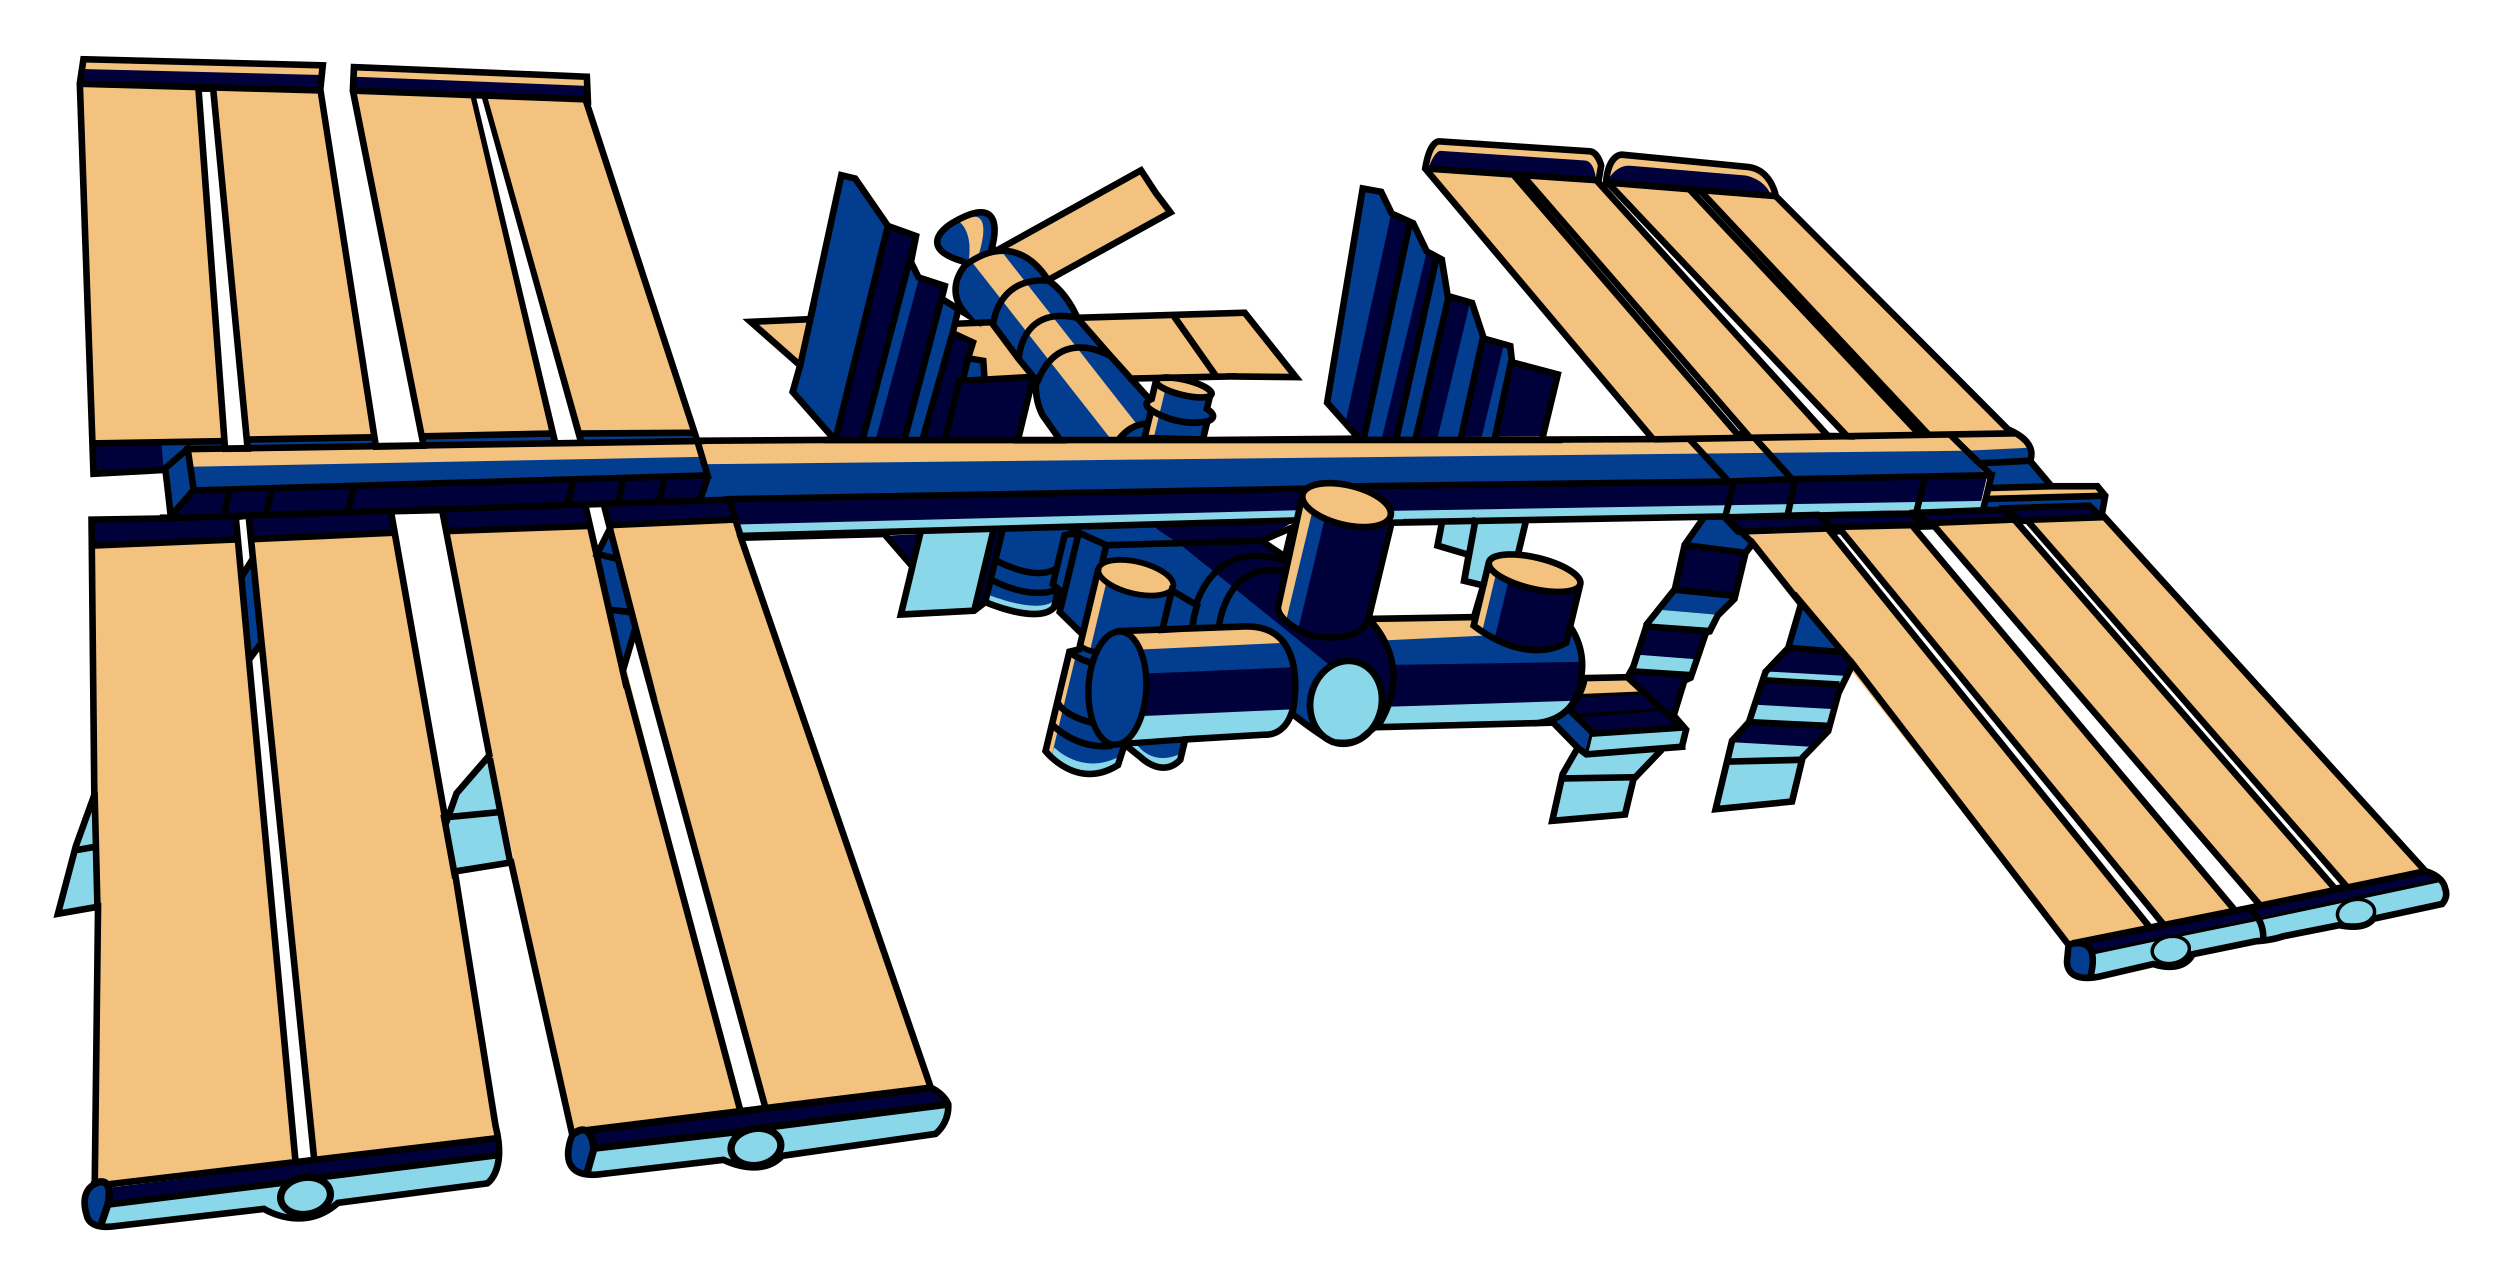 <?xml version="1.0" encoding="UTF-8"?>
<!-- Created with Inkscape (http://www.inkscape.org/) -->
<svg width="1200" height="614" version="1.1" xmlns="http://www.w3.org/2000/svg">
 <title>ISS from Expedition 58 patch</title>
 <g id="ISS" transform="matrix(30.641 0 0 -30.641 -14445 10141)">
  <g transform="translate(472.86 322.37)">
   <path d="m0 0 0.091-5.813-0.058-4.149s0.196 0.077 0.234-0.056l0.071 0.072 2.846 0.272-0.938 9.807z" fill="#f3c27f"/>
  </g>
  <g transform="translate(475.38 322.49)">
   <path d="m0 0 2.221 0.104 1.621-9.475-2.883-0.352z" fill="#f3c27f"/>
  </g>
  <g transform="translate(478.41 322.62)">
   <path d="m0 0 2.255 0.096 2.365-9.176-2.361-0.318s-0.197 0.065-0.297-0.053z" fill="#f3c27f"/>
  </g>
  <g transform="translate(481.01 322.72)">
   <path d="m0 0 1.937 0.102 3.052-8.898-2.595-0.334z" fill="#f3c27f"/>
  </g>
  <g transform="translate(498.76 322.58)">
   <path d="m0 0 5.047-6.419 0.25 0.01 0.997 0.239-4.97 6.224z" fill="#f3c27f"/>
  </g>
  <g transform="translate(500.24 322.69)">
   <path d="m0 0 1.157 0.023 5.026-5.989-1.122-0.244z" fill="#f3c27f"/>
  </g>
  <g transform="translate(501.71 322.74)">
   <path d="m0 0 1.278 0.083 5.015-5.81-1.209-0.241z" fill="#f3c27f"/>
  </g>
  <g transform="translate(503.21 322.8)">
   <path d="m0 0 1.161 0.04 5.017-5.509-1.221-0.291z" fill="#f3c27f"/>
  </g>
  <g transform="translate(474.1 322.85)">
   <path d="m0 0 0.368 0.425 8.022 0.216-0.085-0.386z" fill="#00013a"/>
  </g>
  <g transform="translate(482.84 323.11)">
   <path d="m0 0 9.029 0.169-0.149-0.469-8.705-0.3z" fill="#00013a"/>
  </g>
  <g transform="translate(493.16 322.76)">
   <path d="m0 0 9.277 0.242 0.118 0.494-9.801-0.178s0.679-0.305 0.406-0.558" fill="#00013a"/>
  </g>
  <g transform="translate(489.06 321.06)">
   <path d="m0 0 1.96 0.087s0.602-0.039 0.696-0.752c0 0 0.038-0.726-0.267-0.892l-2.385-0.197-0.238 4e-3s-0.284 0.147-0.36 0.936c0 0 0.155 0.866 0.594 0.814" fill="#00013a"/>
  </g>
  <g transform="translate(491.83 323.22)">
   <path d="m0 0-0.416-1.769s0.274-0.517 0.813-0.487c0 0 0.569 0.049 0.63 0.3l0.346 1.626s-0.231-0.263-0.759-0.136c0 0-0.523 0.108-0.614 0.466" fill="#00013a"/>
  </g>
  <g transform="translate(492.86 321.26)">
   <path d="m0 0 1.664 0.034 0.21 0.8s0.153-0.249 0.676-0.357c0 0 0.707-0.153 0.778 0.069l-0.171-0.711s0.272-0.42 0.155-0.905c0 0-0.071-0.443-0.654-0.587l-2.527-0.048s-0.493-0.502-0.864-0.129l-0.483 0.346s0.253 1.055-0.317 1.263c0 0-0.173 0.165-0.54 0.112l-0.697-0.027s0.126 1.333 1.331 1.114l0.146-0.052-0.15-0.735s0.308-0.525 0.813-0.487c0 0 0.514 0 0.63 0.3" fill="#00013a"/>
  </g>
  <g transform="translate(488.93 321.74)">
   <path d="m0 0-0.177-0.737s-0.095-0.101-0.165-0.244l-0.061-0.18-0.101 0.024-0.389-1.624s0.445-0.213 0.623-0.132l0.115 0.477s-0.386 0.314-0.239 1.147c0 0 0.122 0.431 0.346 0.554 0 0 0.367 0.054 0.493 0.059l0.128 0.536s-0.221-0.036-0.573 0.12" fill="#00013a"/>
  </g>
  <g transform="translate(487.18 321.4)">
   <path d="m0 0 0.302 1.256 0.401 0.045-0.326-1.356z" fill="#00013a"/>
  </g>
  <g transform="translate(487.12 327.01)">
   <path d="m0 0 2.114-2.7s0.138 0.02 0.182 0.036l-2.054 2.619s-0.142 0.074-0.242 0.045" fill="#00013a"/>
  </g>
  <g transform="translate(486.69 327.58)">
   <path d="m0 0s0.213 2e-3 0.059-0.638l0.206 0.083s0.234 0.754-0.265 0.555" fill="#00013a"/>
  </g>
  <g transform="translate(489.74 324.1)">
   <path d="m0 0 0.166 0.69 0.188-0.045-0.16-0.665z" fill="#00013a"/>
  </g>
  <g transform="translate(483.84 324.8)">
   <path d="m0 0 0.633-0.754 2.908 0.01 0.22 0.992-0.738-0.053-0.377-0.016 0.179 0.595-0.319 0.147 0.092 0.385-0.251 0.132 0.015 0.209-0.403 0.167-0.144 0.212 0.097 0.402-0.419 0.171-0.509 0.76-0.234 0.056z" fill="#00013a"/>
  </g>
  <g transform="translate(485.3 322.57)">
   <path d="m0 0 0.422-0.455-0.172-0.792 1.101 0.09 0.208 0.127 0.269 1.122z" fill="#00013a"/>
  </g>
  <g transform="translate(486.24 324.06)">
   <path d="m0 0 0.238 0.917 1.115 0.068-0.221-0.992z" fill="#00013a"/>
  </g>
  <g transform="translate(495.58 324.07)">
   <path d="m0 0 0.241 1.005-0.704 0.24-0.052 0.225-0.414 0.117-0.206 0.545-0.314 0.094-0.127 0.579-0.235 0.127-0.263 0.453-0.281 0.156-0.162 0.358-0.297 0.018-0.562-3.372 0.485-0.559z" fill="#00013a"/>
  </g>
  <g transform="translate(490.46 321.99)">
   <path d="m0 0-1.022 0.759 2.282 0.063-0.504-0.33 0.353-0.298s-0.595 0.249-1.109-0.194" fill="#00013a"/>
  </g>
  <g transform="translate(496.35 319.48)">
   <path d="m0 0 1.403 0.088-0.856 0.79-0.714-0.023s-0.018-0.226-0.191-0.504z" fill="#00013a"/>
  </g>
  <g transform="translate(497.61 319.7)">
   <path d="m0 0 0.219 0.62 0.096 0.101 0.22 0.621 0.083 0.05 0.11 0.24 0.274 0.253 0.144 0.674 0.111 0.168-0.447 0.426-0.342-0.024-0.268-0.379-0.156-0.724-0.458-0.58-0.187-0.629-0.111-0.168z" fill="#00013a"/>
  </g>
  <g transform="translate(499.63 321.47)">
   <path d="m0 0-0.157-0.653-0.372-0.371-0.269-0.75-0.281-0.358-0.253-1.054 1.214 0.115 0.132 0.624 0.426 0.517 0.199 0.608 0.163 0.386z" fill="#00013a"/>
  </g>
  <g transform="translate(498.68 322.6)">
   <path d="m0 0 5.691 0.245-0.202 0.19-5.646-0.203z" fill="#00013a"/>
  </g>
  <g transform="translate(504.21 316.05)">
   <path d="m0 0 5.462 1.132-0.282 0.157-5.327-1.165z" fill="#00013a"/>
  </g>
  <g transform="translate(472.86 322.37)">
   <path d="m0 0 2.246 0.133 9e-3 0.335-2.268-4e-3z" fill="#00013a"/>
  </g>
  <g transform="translate(475.38 322.49)">
   <path d="m0 0 2.221 0.104-0.028 0.326-2.246-0.063z" fill="#00013a"/>
  </g>
  <g transform="translate(478.41 322.62)">
   <path d="m0 0 2.255 0.096-0.083 0.321-2.209-0.054z" fill="#00013a"/>
  </g>
  <g transform="translate(481.01 322.72)">
   <path d="m0 0 1.937 0.102-0.115 0.293-1.947-0.028z" fill="#00013a"/>
  </g>
  <g transform="translate(480.74 312.95)">
   <path d="m0 0 5.52 0.711s-0.166 0.27-0.383 0.251l-5.278-0.662s0.186-0.187 0.141-0.3" fill="#00013a"/>
  </g>
  <g transform="translate(473.16 312.08)">
   <path d="m0 0 2.774 0.343s0.271 0.094 0.476 0.063l2.82 0.385-0.011 0.251-6.1-0.767s0.049-0.242 0.041-0.275" fill="#00013a"/>
  </g>
  <g transform="translate(472.91 323.53)">
   <path d="m0 0 1.073 0.079 0.365 0.302 0.616 0.02-0.041 0.125-2.067-0.052z" fill="#00013a"/>
  </g>
  <g transform="translate(472.69 329.62)">
   <path d="m0 0 3.747-0.103 0.034 0.399-3.737 0.11z" fill="#00013a"/>
  </g>
  <g transform="translate(476.97 329.53)">
   <path d="m0 0 3.652-0.133 0.016 0.359-3.665 0.119z" fill="#00013a"/>
  </g>
  <g transform="translate(493.78 328.29)">
   <path d="m0 0 2.688-0.167 0.039 0.238s-0.043 0.188-0.162 0.208l-2.372 0.153s-0.242-0.119-0.193-0.432" fill="#00013a"/>
  </g>
  <g transform="translate(496.59 328.1)">
   <path d="m0 0 2.639-0.182s-0.087 0.375-0.398 0.406l-1.99 0.194s-0.236-0.023-0.251-0.418" fill="#00013a"/>
  </g>
  <g transform="translate(481.18 320.52)">
   <path d="m0 0 0.216 0.604-0.082 0.249-0.33 0.027z" fill="#00013a"/>
  </g>
  <g transform="translate(478.57 318.52)">
   <path d="m0 0 0.63 0.044 0.058-0.351-0.876-0.108z" fill="#00013a"/>
  </g>
  <g transform="translate(489.39 320.2)">
   <path d="m0 0c0-0.48-0.207-0.87-0.462-0.869-0.255 0-0.462 0.389-0.461 0.87 0 0.48 0.207 0.869 0.462 0.869s0.461-0.39 0.461-0.87" fill="#033d8f"/>
  </g>
  <g transform="translate(491.8 323.08)">
   <path d="m0 0-0.38-1.635s0.046-0.198 0.339-0.361l0.416 1.733s-0.255 0.155-0.375 0.263" fill="#033d8f"/>
  </g>
  <g transform="translate(494.73 322.1)">
   <path d="m0 0-0.234-0.9s0.135-0.174 0.342-0.251l0.218 0.905s-0.27 0.148-0.326 0.246" fill="#033d8f"/>
  </g>
  <g transform="translate(492.06 319.51)">
   <path d="m0 0c-0.332 0.611 0.195 1.033 0.195 1.033l-2.344 1.892-0.474 0.309-2.306-0.084-0.288-1.126c0.672-0.374 1.035-0.116 1.035-0.116l0.141 0.072 5e-3 -0.125 0.342-0.348 2e-3 -0.213-0.213-0.073-0.369-1.541c0.114-0.186 0.516-0.354 0.516-0.354 0.268-0.064 0.63 0.115 0.63 0.115l0.123 0.289 0.105-0.079c0.51-0.459 0.774-0.097 0.774-0.097l0.022 0.314-0.887-0.079c-0.144-0.01-0.345 0.038-0.345 0.038-0.315 0.235-0.231 1.03-0.231 1.03 0.102 0.719 0.572 0.686 0.572 0.686l1.722 0.091s-0.204-0.04 0.071 0c0.276 0.041 0.562-0.17 0.562-0.17 0.505-0.405 0.224-1.205 0.224-1.205zm-1.97 1.607-0.455 0.02 0.149 0.62 0.39-0.289z" fill="#033d8f"/>
  </g>
  <g transform="translate(488.01 324.06)">
   <path d="m0 0s-0.46 0.682-0.365 0.858l-0.044 0.13-0.664 0.85-0.263 0.01s-0.55 0.478-0.13 0.895l-1e-3 0.053s-0.69 0.113-0.315 0.514c0 0 0.289 0.263 0.575 0.234 0 0 0.206 0.03 0.199-0.167l-0.047-0.414s0.588 0.071 0.85-0.443c0 0 0.356-0.232 0.475-0.566l1.149-1.299 0.098 0.242s0.24-0.163 0.428-0.209c0 0 0.408-0.018 0.454 0.01l-0.066-0.222s0.226-0.108-0.011-0.21l-0.066-0.277z" fill="#033d8f"/>
  </g>
  <g transform="translate(483.84 324.8)">
   <path d="m0 0 0.633-0.754 0.86 3.353-0.509 0.76-0.234 0.056z" fill="#033d8f"/>
  </g>
  <g transform="translate(485.68 326.82)">
   <path d="m0 0-0.748-2.743 0.21-0.014 0.674 2.512z" fill="#033d8f"/>
  </g>
  <g transform="translate(486.18 326.24)">
   <path d="m0 0 0.252-0.131-0.093-0.385-0.452-1.663-0.305-0.015z" fill="#033d8f"/>
  </g>
  <g transform="translate(492.2 324.62)">
   <path d="m0 0 0.295-0.319 0.726 3.315-0.163 0.358-0.296 0.018z" fill="#033d8f"/>
  </g>
  <g transform="translate(493.51 327.46)">
   <path d="m0 0-0.729-3.403 0.284 3e-3 0.708 2.947z" fill="#033d8f"/>
  </g>
  <g transform="translate(493.95 326.93)">
   <path d="m0 0 0.185-0.629-0.518-2.231-0.321-0.011z" fill="#033d8f"/>
  </g>
  <g transform="translate(494.45 326.2)">
   <path d="m0 0-0.511-2.127 0.367-0.017 0.349 1.599z" fill="#033d8f"/>
  </g>
  <g transform="translate(494.98 325.54)">
   <path d="m0 0-0.358-1.491 0.23-2e-3 0.268 1.264-0.052 0.226" fill="#033d8f"/>
  </g>
  <g transform="translate(494.27 322.31)">
   <path d="m0 0 0.116 0.486 0.159-3e-3 -0.129-0.536z" fill="#033d8f"/>
  </g>
  <g transform="translate(486.58 325.33)">
   <path d="m0 0-0.101-0.348 0.376 0.016-0.04 0.276z" fill="#033d8f"/>
  </g>
  <g transform="translate(489.63 321.14)">
   <path d="m0 0 0.129 0.536 0.411-0.205-0.085-0.352z" fill="#033d8f"/>
  </g>
  <g transform="translate(495.7 319.65)">
   <path d="m0 0 0.565-0.525 0.084 0.351-0.358 0.352s-0.25-0.153-0.291-0.178" fill="#033d8f"/>
  </g>
  <g transform="translate(497.81 322.45)">
   <path d="m0 0 0.946-0.192 0.111 0.169-0.446 0.425-0.343-0.024z" fill="#033d8f"/>
  </g>
  <g transform="translate(497.42 321.41)">
   <path d="m0 0 0.919-0.079 0.274 0.253-0.958 0.142z" fill="#033d8f"/>
  </g>
  <g transform="translate(499.47 320.82)">
   <path d="m0 0 0.815-0.072-0.658 0.725z" fill="#033d8f"/>
  </g>
  <g transform="translate(503.81 316.16)">
   <path d="m0 0s0.351 0.057 0.398-0.113l-0.03-0.418s-0.491-0.13-0.368 0.531" fill="#033d8f"/>
  </g>
  <g transform="translate(474.1 322.85)">
   <path d="m0 0 0.368 0.425-0.077 0.639-0.411-0.309z" fill="#033d8f"/>
  </g>
  <g transform="translate(473.12 312.36)">
   <path d="m0 0s0-0.443-0.137-0.569c0 0-0.308-0.033-0.2 0.491 0 0 0.173 0.277 0.337 0.078" fill="#033d8f"/>
  </g>
  <g transform="translate(480.63 312.55)">
   <path d="m0 0s0.266 0.964-0.261 0.612c0 0-0.225-0.495 0.261-0.612" fill="#033d8f"/>
  </g>
  <g transform="translate(475.29 323.93)">
   <path d="m0 0 2.009 0.031-0.013 0.127-2.009-0.031z" fill="#033d8f"/>
  </g>
  <g transform="translate(478.05 323.97)">
   <path d="m0 0 2.071 0.034-0.049 0.162-2.017-0.064z" fill="#033d8f"/>
  </g>
  <g transform="translate(480.54 324.02)">
   <path d="m0 0 1.825 0.04-0.045 0.108-1.831-0.029z" fill="#033d8f"/>
  </g>
  <g transform="translate(473.99 323.61)">
   <path d="m0 0-0.031 0.388 0.971 0.059 0.041-0.125-0.571-0.013z" fill="#033d8f"/>
  </g>
  <g transform="translate(475.39 322.16)">
   <path d="m0 0 0.133-1.289-0.215-0.232-0.121 1.34 0.154 0.122" fill="#033d8f"/>
  </g>
  <g transform="translate(480.97 322.6)">
   <path d="m0 0-0.201-0.323 0.408-1.764 0.216 0.604z" fill="#033d8f"/>
  </g>
  <g transform="translate(489.07 319.3)">
   <path d="m0 0 2.269 0.155s0.328 0.186 0.343 0.395l-2.363-0.105s-0.164-0.386-0.249-0.445" fill="#8ad7e9"/>
  </g>
  <g transform="translate(493.16 319.89)">
   <path d="m0 0 2.927 0.094s-0.256-0.328-0.669-0.353l-2.426-0.073z" fill="#8ad7e9"/>
  </g>
  <g transform="translate(483.01 322.51)">
   <path d="m0 0 8.706 0.3 0.038 0.159-8.803-0.224z" fill="#8ad7e9"/>
  </g>
  <g transform="translate(493.16 322.76)">
   <path d="m0 0 9.277 0.242 0.08 0.114-9.3-0.157z" fill="#8ad7e9"/>
  </g>
  <g transform="translate(493.05 319.82)">
   <path d="m0 0c-0.086-0.36-0.408-0.593-0.718-0.518-0.309 0.074-0.49 0.427-0.404 0.788 0.087 0.36 0.408 0.592 0.718 0.518s0.491-0.427 0.404-0.788" fill="#8ad7e9"/>
  </g>
  <g transform="translate(485.55 321.33)">
   <path d="m0 0 0.293 1.293 1.127 0.048-0.318-1.251z" fill="#8ad7e9"/>
  </g>
  <g transform="translate(494.64 321.76)">
   <path d="m0 0-0.281 0.085 0.192 0.946 0.781 7e-3 -0.108-0.523s-0.443 0.071-0.473-0.126z" fill="#8ad7e9"/>
  </g>
  <g transform="translate(494.42 322.26)">
   <path d="m0 0-0.49 0.171 0.06 0.322 0.559 0.043z" fill="#8ad7e9"/>
  </g>
  <g transform="translate(496.27 319.12)">
   <path d="m0 0 1.519 0.131 0.035 0.293-1.47-0.072z" fill="#8ad7e9"/>
  </g>
  <g transform="translate(495.78 318.11)">
   <path d="m0 0 1.114 0.069 0.12 0.573 0.431 0.464-1.173-0.09-0.122 0.082-0.239-0.403z" fill="#8ad7e9"/>
  </g>
  <g transform="translate(497 320.45)">
   <path d="M 0,0 0.931,-0.029 1,0.184 0.027,0.259 Z" fill="#8ad7e9"/>
  </g>
  <g transform="translate(497.42 321.41)">
   <path d="m0 0 0.919-0.079-0.193-0.29-0.949 0.104z" fill="#8ad7e9"/>
  </g>
  <g transform="translate(498.3 318.28)">
   <path d="m0 0 1.215 0.115 0.132 0.624 0.164 0.244-1.258 0.072z" fill="#8ad7e9"/>
  </g>
  <g transform="translate(498.83 319.69)">
   <path d="m0 0 1.271-0.093 0.043 0.256-1.258 0.071z" fill="#8ad7e9"/>
  </g>
  <g transform="translate(499.03 320.3)">
   <path d="m0 0 1.22-0.081 0.09 0.155-1.24 0.069z" fill="#8ad7e9"/>
  </g>
  <g transform="translate(504.18 315.63)">
   <path d="m0 0 1.034 0.248s0.339-0.135 0.542 0.117l1.138 0.241 0.458 0.067 0.696 0.169s0.386-0.093 0.613 0.118l1.022 0.198s0.173 0.206-0.012 0.392l-2.877-0.619-2.584-0.513z" fill="#8ad7e9"/>
  </g>
  <g transform="translate(473.04 311.72)">
   <path d="m0 0 2.503 0.32s0.307-0.198 0.662-0.195c0 0 0.412 0.167 0.52 0.247l2.34 0.306s0.198 0.307 0.167 0.474l-2.82-0.386s-0.319 0.077-0.476-0.063l-2.774-0.343s-0.182-0.24-0.122-0.36" fill="#8ad7e9"/>
  </g>
  <g transform="translate(480.63 312.55)">
   <path d="m0 0 2.145 0.229s0.649-0.245 0.918 0.063l2.365 0.335s0.357 0.304 0.205 0.482l-5.52-0.711z" fill="#8ad7e9"/>
  </g>
  <g transform="translate(487.91 319.14)">
   <path d="m0 0 0.028 0.117s0.416-0.445 0.998-0.16l-0.032-0.134s-0.572-0.314-0.994 0.177" fill="#8ad7e9"/>
  </g>
  <g transform="translate(489.12 319.25)">
   <path d="m0 0s0.387-0.527 0.807-0.176l0.025 0.1s-0.409-0.265-0.722 0.129c0 0-0.107-1e-3 -0.11-0.053" fill="#8ad7e9"/>
  </g>
  <g transform="translate(472.35 316.63)">
   <path d="m0 0 0.592 0.106-0.057 1.607-0.299-0.654z" fill="#8ad7e9"/>
  </g>
  <g transform="translate(479.08 319.09)">
   <path d="m0 0 0.345-1.659-0.901-0.138-0.141 0.813 0.188 0.415z" fill="#8ad7e9"/>
  </g>
  <g transform="translate(486.92 321.64)">
   <path d="m0 0s0.751-0.304 1.014-0.093l-0.035-0.142s-0.326-0.214-1.039 0.134z" fill="#8ad7e9"/>
  </g>
  <g transform="translate(474.47 323.28)">
   <path d="m0 0 8.022 0.216-0.11-0.381 9.481 0.167s0.219 0.177 0.893 0.033l9.802 0.178-0.541 0.626-19.656-0.06-7.968-0.141z" fill="#033d8f"/>
  </g>
  <g transform="translate(492.94 321.27)">
   <path d="m0 0s0.285-0.511 0.287-0.724l2.969 0.048s-0.032 0.38-0.18 0.504l-0.04-0.168s-0.278-0.269-0.772-0.115c0 0-0.624 0.203-0.705 0.382l0.024 0.1z" fill="#033d8f"/>
  </g>
  <g transform="translate(489.06 321.06)">
   <path d="m0 0 1.96 0.087s0.452-0.073 0.563-0.348c0 0 0.115-0.187 0.107-0.291l-2.325-0.097s-0.059 0.493-0.305 0.649" fill="#033d8f"/>
  </g>
  <g transform="translate(502.02 324.12)">
   <path d="m0 0 0.919 0.063s0.36-0.122 0.3-0.444l0.263-0.382 0.789-0.031 0.094-0.128-0.014-0.351-0.202 0.19-1.67-0.095 0.12 0.574z" fill="#033d8f"/>
  </g>
  <g transform="translate(493.21 322.89)">
   <path d="m0 0c-0.04-0.166-0.38-0.228-0.759-0.136-0.379 0.091-0.654 0.299-0.614 0.466s0.379 0.227 0.758 0.136c0.38-0.091 0.654-0.299 0.615-0.466" fill="#f3c27f"/>
  </g>
  <g transform="translate(496.19 321.81)">
   <path d="m0 0c-0.032-0.134-0.381-0.165-0.779-0.07-0.397 0.096-0.693 0.282-0.661 0.416s0.381 0.166 0.778 0.07c0.398-0.096 0.694-0.282 0.662-0.416" fill="#f3c27f"/>
  </g>
  <g transform="translate(474.41 323.65)">
   <path d="m0 0 7.981 0.155-0.028 0.255-7.968-0.141z" fill="#f3c27f"/>
  </g>
  <g transform="translate(482.46 323.69)">
   <path d="m0 0 19.749 0.211-0.243 0.257-19.601-0.104z" fill="#f3c27f"/>
  </g>
  <g transform="translate(493.11 320.93)">
   <path d="m0 0 1.595 0.077-0.202 0.191 0.024 0.1-1.665-0.034z" fill="#f3c27f"/>
  </g>
  <g transform="translate(491.5 320.89)">
   <path d="m0 0s-0.094 0.271-0.478 0.257l-1.961-0.087s0.171-0.174 0.218-0.274z" fill="#f3c27f"/>
  </g>
  <g transform="translate(489.82 321.75)">
   <path d="m0 0c-0.031-0.13-0.326-0.17-0.659-0.09s-0.578 0.25-0.547 0.38c0.032 0.129 0.327 0.169 0.66 0.089 0.332-0.08 0.577-0.25 0.546-0.379" fill="#f3c27f"/>
  </g>
  <g transform="translate(472.69 329.62)">
   <path d="m0 0 1.85-0.037 0.39-5.531-2.067-0.052z" fill="#f3c27f"/>
  </g>
  <g transform="translate(474.78 329.56)">
   <path d="m0 0 1.654-0.043 0.857-5.431-2.009-0.031z" fill="#f3c27f"/>
  </g>
  <g transform="translate(476.97 329.53)">
   <path d="m0 0 1.859-0.075 1.244-5.293-2.047-0.039z" fill="#f3c27f"/>
  </g>
  <g transform="translate(479.04 329.44)">
   <path d="m0 0 1.584-0.044 1.651-5.214-1.783-0.05z" fill="#f3c27f"/>
  </g>
  <g transform="translate(493.78 328.29)">
   <path d="m0 0 1.379-0.083 3.476-4.112-1.353-0.029z" fill="#f3c27f"/>
  </g>
  <g transform="translate(495.31 328.19)">
   <path d="m0 0 1.12-0.056 3.574-3.994-1.227-0.024z" fill="#f3c27f"/>
  </g>
  <g transform="translate(496.67 328.08)">
   <path d="m0 0 1.304-0.101 3.494-3.815-1.161-0.04z" fill="#f3c27f"/>
  </g>
  <g transform="translate(498.11 327.96)">
   <path d="m0 0 1.133-0.077 3.697-3.704-1.34-0.05z" fill="#f3c27f"/>
  </g>
  <g transform="translate(483.94 325.25)">
   <path d="m0 0 0.169 0.703-0.915-0.046z" fill="#f3c27f"/>
  </g>
  <g transform="translate(486.42 325.88)">
   <path d="m0 0 0.518 0.017 0.663-0.85-0.738-0.053-0.04 0.276-0.235 0.056 0.077 0.247-0.319 0.148z" fill="#f3c27f"/>
  </g>
  <g transform="translate(488.35 325.97)">
   <path d="m0 0 2.555 0.095 0.837-1.016-2.577-0.037z" fill="#f3c27f"/>
  </g>
  <g transform="translate(487.11 327.06)">
   <path d="m0 0 2.182 1.194 0.486-0.63-1.903-1.067s-0.275 0.403-0.765 0.503" fill="#f3c27f"/>
  </g>
  <g transform="translate(487.78 319.2)">
   <path d="m0 0 0.113-0.116 0.383 1.591-0.126 0.066z" fill="#f3c27f"/>
  </g>
  <g transform="translate(488.37 320.81)">
   <path d="m0 0 0.243 1.234s0.044-0.187 0.144-0.211l-0.253-1.055z" fill="#f3c27f"/>
  </g>
  <g transform="translate(491.42 321.45)">
   <path d="m0 0 0.409 1.7s0.085-0.198 0.152-0.214l-0.402-1.675s-0.147 0.053-0.159 0.189" fill="#f3c27f"/>
  </g>
  <g transform="translate(494.5 321.2)">
   <path d="m0 0 0.147-0.124 0.217 0.904-0.13 0.12z" fill="#f3c27f"/>
  </g>
  <g transform="translate(490.39 324.8)">
   <path d="m0 0c-0.014-0.059-0.214-0.061-0.446-6e-3 -0.232 0.056-0.409 0.149-0.395 0.208s0.214 0.062 0.446 6e-3 0.409-0.149 0.395-0.208" fill="#f3c27f"/>
  </g>
  <g transform="translate(486.65 326.86)">
   <path d="m0 0 2.197-2.799 0.15 0.017s0.089 0.205 0.242 0.234l-2.114 2.7s-0.248 0.019-0.475-0.152" fill="#f3c27f"/>
  </g>
  <g transform="translate(486.6 326.87)">
   <path d="m0 0s0.087 0.418-0.143 0.619c0 0 0.585 0.391 0.293-0.548z" fill="#f3c27f"/>
  </g>
  <g transform="translate(489.38 324.1)">
   <path d="m0 0 0.071 0.408-0.092 0.115 0.062 0.092 0.098 0.241 0.164-0.092-0.187-0.779z" fill="#f3c27f"/>
  </g>
  <g transform="translate(496.12 320.06)">
   <path d="m0 0 1.019 0.039-0.241 0.252-0.714-0.023z" fill="#f3c27f"/>
  </g>
  <g transform="translate(502.21 323.9)">
   <path d="m0 0 1.012 0.049s-0.143 0.212-0.215 0.211h-0.071l-0.914-0.047z" fill="#f3c27f"/>
  </g>
  <g transform="translate(502.52 323.11)">
   <path d="m0 0 1.862 0.084-0.093 0.129-1.717 5e-3z" fill="#f3c27f"/>
  </g>
  <g transform="translate(496.59 328.1)">
   <path d="m0 0s0.129 0.279 0.365 0.266l1.823-0.154s0.28-0.05 0.382-0.287l0.069-7e-3s-0.044 0.329-0.398 0.406l-2.025 0.194s-0.217-0.055-0.216-0.418" fill="#f3c27f"/>
  </g>
  <g transform="translate(496.43 328.13)">
   <path d="m0 0s-0.014 0.313-0.181 0.318l-2.248 0.15s-0.09 0.031-0.198-0.271l-0.048 0.021s0.019 0.447 0.316 0.393l2.27-0.173s0.285-0.104 0.089-0.438" fill="#f3c27f"/>
  </g>
  <g transform="translate(472.73 329.88)">
   <path d="m0 0 3.741-0.093-4e-3 0.134-3.737 0.11z" fill="#f3c27f"/>
  </g>
  <g transform="translate(476.97 329.76)">
   <path d="m0 0 3.658-0.144 8e-3 0.14-3.665 0.119z" fill="#f3c27f"/>
  </g>
  <g transform="translate(509.78 317.06)">
   <path d="m0 0c-7e-3 0.044-0.051 0.212-0.329 0.3l-5.042 5.563 0.052 0.287-0.154 0.187-0.718-1e-3 -0.302 0.358c0.013 0.041 0.027 0.114-3e-3 0.2-0.045 0.129-0.17 0.238-0.37 0.324l-3.621 3.636c-0.018 0.083-0.115 0.432-0.464 0.482l-1.991 0.195c-0.011 0-0.263 0.013-0.304-0.484l-1e-3 -1e-3 -0.013 0.015 0.042 0.249-2e-3 0.01c-2e-3 0.011-0.064 0.266-0.241 0.264l-2.334 0.154c-0.015 2e-3 -0.051 3e-3 -0.092-0.025-0.088-0.059-0.152-0.207-0.19-0.442l-5e-3 -0.024 3.514-4.173-1.562-7e-3 0.242 1.006-0.731 0.194-0.027 0.254-0.422 0.119-0.184 0.558-0.377 0.108-0.091 0.564-0.243 0.131-0.214 0.443-0.336 0.151-0.169 0.348-0.366 0.066-0.566-3.407-4e-3 -0.024 0.442-0.497-2.254-0.021h-0.015l0.049 0.202c0.035 0.015 0.088 0.047 0.097 0.104 0.011 0.068-0.047 0.122-0.089 0.153l0.036 0.15c0.014 0.013 0.024 0.028 0.029 0.046 0.024 0.099-0.126 0.178-0.259 0.227l0.499 0.011 1.139-0.012-0.886 1.114-2.613-0.079c-0.042 0.093-0.173 0.355-0.398 0.531l1.901 1.051-0.263 0.348-0.259 0.396-2.281-1.268-0.013 0.01c0.028 0.107 0.089 0.407-0.069 0.532-0.123 0.097-0.33 0.058-0.631-0.12-0.03-0.017-0.289-0.173-0.265-0.371 0.016-0.138 0.158-0.245 0.433-0.327-0.065-0.081-0.222-0.321-0.106-0.605l-0.148 0.092 0.046 0.194 1e-3 4e-3 3e-3 0.013-0.435 0.142-0.102 0.206 0.078 0.397 6e-3 0.023h-2e-3l3e-3 0.013-0.466 0.168-0.514 0.745-0.289 0.07-0.491-2.268-1.019-0.046 0.846-0.746-0.116-0.41 0.605-0.688-2.005-0.013-1.706 5.211 0.01-2e-3 -0.021 0.491-3.747 0.155-0.02-0.426 1.097-5.503-0.641-0.01-0.862 5.535 0.044 0.428-3.851 0.098-0.064-0.43 0.216-6.171 1.131 0.062 0.038-0.32 0.036-0.324-0.116 1e-3v-0.014l-1.122-0.018 0.044-4.357-0.287-0.793-0.302-1.14 0.647 0.113-0.051-4.234c-4e-3 -3e-3 -8e-3 -4e-3 -0.013-7e-3l7e-3 -0.014c-0.074-0.05-0.226-0.199-0.114-0.542 6e-3 -0.03 0.04-0.15 0.215-0.192 0.059-0.015 0.133-0.02 0.227-0.01l2.37 0.274c0.104-0.059 0.678-0.35 1.19 0.099l2.335 0.305 9e-3 5e-3c0.015 9e-3 0.342 0.22 0.154 0.96l-0.63 3.928 0.785 0.126 0.944-4.205c-0.028-0.07-0.128-0.348-1e-3 -0.53 0.079-0.114 0.228-0.164 0.443-0.149l1.971 0.23c0.096-0.046 0.62-0.272 0.952 0.067l2.399 0.343 0.01 8e-3c0.01 7e-3 0.238 0.181 0.221 0.509l-2e-3 0.014c-3e-3 7e-3 -0.059 0.167-0.282 0.281l-2.944 8.527 2.151 0.056 0.407-0.47-0.191-0.795 1.233 0.065 0.164 0.127c0.167-0.069 0.866-0.334 1.109-0.057l8e-3 0.01-0.016-0.066 0.358-0.352-0.041-0.175-0.151-0.035-0.387-1.612 0.015-0.02c6e-3 -7e-3 0.523-0.663 1.203-0.231l0.016 0.01 0.087 0.271 0.184-0.148c0.023-0.022 0.194-0.184 0.401-0.181 0.112 1e-3 0.212 0.048 0.298 0.14l0.01 0.01 0.071 0.294 1.198 0.072c0.044-3e-3 0.31-9e-3 0.449 0.304 0.089-0.07 0.27-0.209 0.45-0.325 0.039-0.031 0.082-0.057 0.128-0.077 6e-3 -4e-3 0.012-7e-3 0.018-0.011l7e-3 -4e-3 9e-3 -1e-3c2e-3 0 7e-3 -2e-3 0.015-3e-3l0.039-0.012c0.211-0.05 0.426 0.034 0.578 0.201l0.054 0.045 2.497 0.064v-4e-3c0.014 1e-3 0.026 3e-3 0.039 5e-3l0.222 6e-3 0.341-0.35-0.221-0.385-0.18-0.808 1.247 0.108 0.138 0.575 0.434 0.454-5e-3 6e-3 0.342 0.027-4e-3 0.052 0.06 0.251 0.011 1e-3 -9e-3 7e-3 5e-3 0.017-0.193 0.222 0.151 0.496 0.099 0.046 0.24 0.706 0.052 0.012 0.132 0.263 0.267 0.265 0.174 0.723 0.068 0.089 0.697-0.879-0.19-0.65-0.355-0.374-0.26-0.788-0.266-0.293-0.278-1.155 1.307 0.131 0.17 0.708 0.401 0.417 0.164 0.606 0.184 0.373 3.318-4.317-0.021-0.22c-1e-3 -6e-3 -0.019-0.144 0.084-0.243 0.039-0.038 0.089-0.063 0.15-0.078 0.085-0.02 0.19-0.019 0.316 5e-3l0.848 0.197c0.174-0.059 0.51-0.093 0.654 0.161l0.964 0.198c0.034 2e-3 0.236 0.012 0.438 0.08l0.864 0.171c0.068-0.015 0.41-0.08 0.559 0.106l1.075 0.231 0.011 0.011c5e-3 6e-3 0.125 0.131 0.059 0.296m-1.198-0.444-7e-3 -2e-3 -0.012-0.016c-0.077-0.112-0.278-0.109-0.403-0.091-0.048 0.026-0.08 0.065-0.087 0.111-7e-3 0.047 0.012 0.096 0.054 0.137 0.044 0.045 0.108 0.075 0.179 0.086 0.047 8e-3 0.095 6e-3 0.137-4e-3 0.085-0.021 0.144-0.073 0.154-0.137 4e-3 -0.028-1e-3 -0.057-0.015-0.084m-1.737-0.014c-0.028 0.044-0.057 0.08-0.085 0.106l0.099 0.022 1e-3 -3e-3 2.56 0.535c0.071-0.023 0.123-0.051 0.16-0.078zm-1.303-0.343c0.084-0.021 0.143-0.073 0.154-0.137 7e-3 -0.047-0.012-0.096-0.055-0.138-0.044-0.044-0.107-0.074-0.179-0.085-0.047-8e-3 -0.094-6e-3 -0.137 4e-3 -0.085 0.02-0.144 0.073-0.154 0.137-7e-3 0.046 0.012 0.096 0.054 0.137 0.044 0.045 0.108 0.075 0.18 0.086 0.013 2e-3 0.025 3e-3 0.038 4e-3l1e-3 -5e-3 0.029 5e-3c0.024 0 0.047-3e-3 0.069-8e-3m-0.075 0.063c-0.024 0-0.047-1e-3 -0.071-5e-3 -0.032-5e-3 -0.063-0.014-0.092-0.026v2e-3l-1.065-0.224c-0.015 0.041-0.036 0.075-0.065 0.101-5e-3 5e-3 -0.011 9e-3 -0.016 0.013l2.265 0.456 3e-3 -3e-3 0.205 0.044c0.022-0.014 0.064-0.046 0.105-0.099zm-7.741 5.448 0.132 0.596 0.849-0.11-0.137-0.574zm-0.109-0.014-0.435-0.544-3e-3 -0.012-9e-3 1e-3 -2e-3 -0.035-0.2-0.624-0.076-0.138-0.638-0.013c0.054 0.399-0.121 0.687-0.175 0.765l0.151 0.63h-2e-3c2e-3 5e-3 4e-3 8e-3 5e-3 0.012 0.046 0.19-0.316 0.382-0.697 0.473-0.089 0.022-0.18 0.038-0.267 0.047l0.107 0.446 2.65 0.048-0.256-0.364zm0.272-1.317-0.831 0.053 3e-3 4e-3 0.191 0.595 0.839-0.059zm-0.235-0.832-1.243-0.083-0.211 0.204 1.224 0.091zm-1.503 0.17-0.077 0.074c0.055 0.067 0.096 0.13 0.127 0.188l0.942 0.04 0.229-0.212zm-0.641-0.091-2.414-0.062c0.452 0.78 0.067 1.376-0.115 1.592l1.498 0.026-0.024-0.099 0.025-0.021c0.021-0.016 0.327-0.264 0.724-0.36 0.243-0.058 0.519-0.059 0.784 0.087l0.02 0.01 0.036 0.153c0.065-0.124 0.151-0.352 0.104-0.636v-9e-3c0-0.025-5e-3 -0.602-0.638-0.681m-2.78-0.241c-7e-3 -6e-3 -0.015-0.011-0.023-0.016-6e-3 -3e-3 -0.012-7e-3 -0.018-9e-3 -0.111-0.057-0.276-0.045-0.345-0.037-0.019 7e-3 -0.037 0.014-0.055 0.022-0.024 0.014-0.049 0.029-0.074 0.045-0.17 0.127-0.254 0.375-0.193 0.628 0.078 0.323 0.361 0.532 0.632 0.467 0.27-0.065 0.427-0.38 0.35-0.703-0.029-0.118-0.085-0.222-0.159-0.302zm-1.168 1.503c-0.145 0.176-0.36 0.261-0.641 0.252l-0.342-0.013c0.024 0.136 0.104 0.469 0.347 0.658 0.153 0.12 0.35 0.162 0.582 0.127l-0.112-0.514-1e-3 -0.01c-5e-3 -0.266 0.482-0.467 0.538-0.489l4e-3 -1e-3 4e-3 -2e-3c0.033-6e-3 0.736-0.147 0.939 0.22 0.135-0.15 0.478-0.616 0.244-1.253 0.036 0.34-0.149 0.654-0.446 0.725-0.327 0.079-0.667-0.166-0.759-0.545-0.04-0.167-0.025-0.333 0.032-0.472-0.097 0.07-0.179 0.134-0.223 0.169 0.027 0.139 0.136 0.781-0.166 1.148m-1.399 0.224c8e-3 0.091 0.048 0.234 0.065 0.29l0.012 0.039-0.015 9e-3c0.043 0.125 0.17 0.426 0.459 0.586 0.233 0.13 0.522 0.139 0.858 0.03l-0.013-0.055c-0.263 0.041-0.487-8e-3 -0.666-0.147-0.286-0.222-0.367-0.606-0.387-0.741zm-1.142-1.786-2e-3 2e-3 -2e-3 -4e-3c-0.022-0.014-0.044-0.025-0.066-0.031l-0.069-5e-3v-3e-3c-0.01 1e-3 -0.019 2e-3 -0.028 4e-3 -0.204 0.049-0.347 0.425-0.325 0.854 0.012 0.229 0.069 0.442 0.159 0.598 0.084 0.146 0.186 0.224 0.287 0.219 0.011-1e-3 0.022-3e-3 0.034-5e-3 0.204-0.049 0.347-0.424 0.324-0.854-0.012-0.229-0.069-0.442-0.159-0.598-0.046-0.081-0.099-0.14-0.153-0.177m-0.648 1.358 6e-3 0.027c0.033-0.019 0.075-0.039 0.126-0.051 0.01-3e-3 0.02-5e-3 0.031-6e-3 -0.01-0.024-0.019-0.049-0.028-0.074-0.091 0.026-0.161 0.059-0.208 0.088zm0.107-0.204c-0.027-0.104-0.044-0.216-0.05-0.332-9e-3 -0.181 9e-3 -0.353 0.049-0.499-0.315 0.089-0.411 0.223-0.433 0.263l0.166 0.69c0.054-0.038 0.142-0.087 0.268-0.122m-0.465-0.696c0.075-0.079 0.221-0.184 0.503-0.253 0.046-0.114 0.105-0.206 0.177-0.267-0.385 8e-3 -0.659 0.238-0.731 0.307zm0.895 1.281 1e-3 -0.012c-0.115-0.022-0.223-0.112-0.31-0.262-9e-3 -0.016-0.018-0.034-0.026-0.051-0.078 7e-3 -0.139 0.04-0.173 0.063l0.035 0.147 7e-3 0.028 0.203 0.848c0.09-0.107 0.272-0.206 0.504-0.261 0.226-0.055 0.429-0.052 0.558-1e-3l-0.114-0.474zm-5.844 1.494-0.149 0.472 8.873 0.162c-4e-3 -9e-3 -7e-3 -0.018-9e-3 -0.026v-1e-3l-0.08-0.366zm0.241-8.977-0.242-0.03-1.823 6.815-5e-3 0.024 0.134 0.455 1.982-7.257zm-0.315-0.159 0.105 0.018 2.919 0.361c0.094-0.051 0.151-0.109 0.182-0.152l-2.864-0.363 1e-3 -5e-3c-0.04 2e-3 -0.081 0-0.121-7e-3 -0.041-6e-3 -0.081-0.017-0.118-0.032l-2.318-0.267c-8e-3 0.049-0.024 0.116-0.056 0.171l2.269 0.281zm0.543-0.606c-0.056-0.057-0.137-0.097-0.229-0.112-0.059-0.01-0.12-7e-3 -0.174 6e-3 -0.106 0.025-0.181 0.09-0.194 0.169-9e-3 0.058 0.014 0.119 0.066 0.172 0.033 0.033 0.076 0.06 0.124 0.08l0.015 2e-3v4e-3c0.028 0.011 0.058 0.02 0.089 0.025 0.06 0.01 0.12 8e-3 0.174-5e-3 0.107-0.026 0.181-0.091 0.194-0.17 0.01-0.058-0.013-0.119-0.065-0.171m-2.345 7.781-0.157 0.694 0.247-0.03 0.049-0.192zm-0.182 0.801-0.17 0.757 0.226-0.054 0.188-0.732zm-0.151 0.859 0.11 0.217 0.067-0.26zm-0.065 0.099-0.135 0.592 0.187 6e-3 0.084-0.328zm-1.73-3.405 0.142-0.725-0.681-0.066 0.102 0.287zm-0.528-0.451-0.103-0.29-0.819 4.631 0.698 0.017 0.728-3.776zm-2.523-5.864 0.376 0.047 2.797 0.331c7e-3 -0.059 0.01-0.113 9e-3 -0.162l-2.818-0.351c-0.069 0.016-0.144 0.018-0.217 7e-3 -0.073-0.012-0.141-0.037-0.2-0.073l-2.771-0.344c9e-3 0.058 0.015 0.141-4e-3 0.211l2.828 0.336zm0.468-0.587c-0.056-0.057-0.137-0.097-0.228-0.111-0.06-0.01-0.121-9e-3 -0.175 5e-3 -0.107 0.025-0.181 0.09-0.194 0.17-9e-3 0.057 0.014 0.118 0.065 0.17 0.056 0.058 0.137 0.097 0.229 0.112 0.06 0.01 0.12 8e-3 0.175-5e-3 0.106-0.026 0.181-0.091 0.193-0.17 0.01-0.058-0.013-0.119-0.065-0.171m-0.375 0.704-0.723 7.799 0.105 0.142 0.807-7.918zm-0.737 7.954-0.106 1.139 0.092 0.148 0.117-1.147zm-0.191 2.049 0.099 0.011 0.061-0.605-0.091-0.146zm0.202 0.018 2.128 0.071 0.043-0.24-2.144-0.098zm-0.011 0.108-0.057-7e-3 -0.316-0.01 0.076 0.318 0.553 0.016-0.076-0.316-0.18-6e-3zm-0.367 1.044-0.408 5.535 0.127-1e-3 0.53-5.53zm-0.514 5.56 0.402-5.445-1.963-0.034-0.194 5.528zm0.409-5.548 1e-3 -0.013-0.484-8e-3 -2e-3 0.013zm9e-3 -0.116v-4e-3l0.46 4e-3 -1e-3 7e-3 1.907 0.03 2e-3 -8e-3 0.854 0.018-1e-3 4e-3 1.96 0.031v-1e-3l0.356 6e-3 1.872 0.03 0.13-0.436-7.936-0.233-0.08 0.544zm2.115 5.605 1.785-0.067 1.221-5.2-1.949-0.042zm1.871-0.07 0.089-4e-3 1.487-5.34h-0.026l-0.273-5e-3zm1.674-5.299 1.708 0.011 9e-3 -0.027-1.705-0.027zm1.25-0.968 0.07 0.292 0.567 0.017-0.098-0.291zm-1.429-0.047 0.072 0.298 0.678 0.02-0.071-0.296zm-3.445-0.114 0.074 0.311 3.336 0.098-0.072-0.299zm-0.032 0.308-0.075-0.311-1.179-0.039 0.076 0.315zm4.334 0.127 0.535 0.015-0.071-0.293-0.535-0.017zm-6.747-0.177 1e-3 -0.021 0.468 0.014-0.077-0.319-0.602-0.019h-0.089zm3.917-0.313 2.14 0.071 0.053-0.233-2.146-0.079zm2.597-0.147-0.059 0.231 1.862 0.061 0.066-0.21zm17.66 1.422-3.256 3.773 3.271-3.773zm-2.054 3.812 3.628-3.841-0.158 3e-3 -3.482 3.846zm0.126 0.017 1.126-0.091 3.521-3.75-1.003-0.017zm1.306-0.126 1.812-1.936-1.816 1.935zm2.253-3.837 0.188-4e-3 -7e-3 7e-3 1.472 0.025 0.547-0.537-2.977-0.06-0.497 0.548zm4.044-0.934-0.033-0.184-0.134 0.135-1.444-0.046 0.021-0.019-0.197-7e-3 0.018 0.073zm2.512-6.31-5.062 5.891 1.166 0.047 4.965-5.715zm-0.232-0.048-0.161-0.032-4.957 5.908 0.201 6e-3 5.031-5.857zm-6.698 6.164-0.433-0.012 0.101 0.469 1.922 0.039-0.112-0.466-0.067-2e-3 7e-3 -8e-3 -1.409-0.029zm-1.296 0.422 0.848 0.032 8e-3 -9e-3 -0.099-0.46-0.868-0.023zm9.396-6.274-4.911 5.654 0.05 3e-3 4.923-5.644zm-4.951 5.765-0.101 0.095 1.163 0.037 0.091-0.091zm-0.235 3e-3 -1.193-0.049-0.074 0.071 1.202 0.044zm-0.39 0.153-0.938-0.035 0.11 0.457-0.024 6e-3 0.96 0.02zm-2.32-0.26-0.075 0.081 1.291 0.027 0.097-0.077zm8.089-5.641-4.933 5.654 1.087 0.038 4.95-5.461zm-9.331 6.937 0.5-0.551-0.858-0.032-0.526 0.568zm-0.365-0.687-0.107-0.444-3.863-0.069-0.056 0.01-3e-3 -0.011-1.081-0.019v-5e-3l-0.168-3e-3c7e-3 0.015 0.014 0.03 0.018 0.045 0.035 0.148-0.108 0.31-0.355 0.426zm-3.809-1.589 0.015 0.051h-3e-3l0.04 0.164c0.117-0.125 0.37-0.235 0.631-0.298 0.263-0.063 0.539-0.08 0.699-0.022l-0.178-0.744c-0.564-0.291-1.212 0.154-1.347 0.255zm0.708 0.017c-0.406 0.098-0.639 0.271-0.62 0.348 0.018 0.077 0.304 0.126 0.71 0.029 0.407-0.098 0.639-0.272 0.621-0.348-0.019-0.077-0.305-0.126-0.711-0.029m-0.721 0.372-0.075-0.314-0.204 0.05v2e-3l3e-3 -1e-3 0.156 0.847 0.688 0.013-0.105-0.437c-0.238 0.012-0.433-0.032-0.463-0.16m-4.859-0.427c4e-3 7e-3 6e-3 0.013 8e-3 0.021 0.039 0.163-0.202 0.352-0.561 0.438-0.21 0.05-0.399 0.051-0.529 0.01l0.039 0.162 2.377 0.069c0.033-0.025 0.123-0.09 0.259-0.178-0.306 0.074-0.575 0.049-0.8-0.076-0.305-0.169-0.446-0.473-0.499-0.622zm1.683 0.587c-0.1 0.064-0.177 0.117-0.229 0.154l0.296 0.128zm0.442-1.269c-0.126 0.051-0.465 0.223-0.469 0.385l0.343 1.575c0.103-0.132 0.319-0.254 0.596-0.32 0.312-0.075 0.586-0.054 0.728 0.043l-0.345-1.437c-0.091-0.382-0.792-0.258-0.853-0.246m1.988 1.677-0.069-0.356 0.489-0.144-0.072-0.41 0.296-0.071-0.12-0.408-1.549-0.026 0.337 1.403zm0.106 7e-3 0.414 8e-3 -0.075-0.415-0.394 0.117zm-0.899 0.154c-0.028-0.119-0.323-0.188-0.7-0.098-0.378 0.091-0.608 0.287-0.58 0.405v1e-3c0.028 0.118 0.323 0.188 0.7 0.097 0.378-0.091 0.609-0.286 0.58-0.405m-4.995-0.249c-0.038-6e-3 -0.069-0.016-0.08-0.02l-0.026-0.01-0.126-0.526c-0.28-0.16-0.759 0.073-0.857 0.124l0.1 0.416 0.994 0.028zm-1.132-0.019h0.038l-0.256-1.066-0.047-0.036zm0.019-0.515c0.071-0.035 0.22-0.104 0.39-0.145 0.151-0.037 0.318-0.05 0.461 0l-0.043-0.179 0.045-0.037c-0.37-0.101-0.809 0.113-0.902 0.161zm1.297 0.551 3.324 0.093-0.494-0.214-2.412-0.069zm0.917-0.553c0.304-0.073 0.508-0.229 0.495-0.323l-0.013 7e-3 -0.012-0.051c-0.075-0.068-0.301-0.094-0.566-0.031-0.282 0.068-0.477 0.207-0.494 0.302l8e-3 0.034-5e-3 1e-3c0.036 0.089 0.286 0.134 0.587 0.061m0.434-0.956 0.116 0.479 0.3-0.179c-0.019-0.065-0.052-0.19-0.059-0.283l-0.148-9e-3zm6.526-1.062c0.04 0.084 0.058 0.153 0.064 0.196l0.61 0.013 0.188-0.173zm2.521 2.263-0.842 0.109 0.246 0.351 0.256 4e-3 0.226-0.238 0.043 1e-3 0.14-0.137zm-0.155 0.454 1.291 0.034 0.114-0.111-1.28-0.045zm1.659-0.22 4.975-6.079-0.1-0.022-4.925 6.098zm0.076 0.07 1.024 0.024 4.994-5.954-1-0.201zm3.969 0.585-1.698-0.046 0.016 0.068 0.95 0.027h0.692zm-0.842 0.149-0.814-0.023 0.047 0.201-0.045-1e-3 -0.09 0.088 0.65 0.033zm-0.27 0.529c0.019-0.055 0.013-0.101 5e-3 -0.128l-0.737-0.037-0.356 0.349 0.896 0.015c0.1-0.059 0.166-0.127 0.192-0.199m-0.362 0.3-1.162-0.02-3.483 3.721 1.044-0.084zm-5.995 4.265 1.987-0.194c0.237-0.033 0.33-0.239 0.363-0.347l-2.536 0.204c0.041 0.335 0.186 0.337 0.186 0.337m3.126-4.313-1.088-0.018-3.47 4.002 1.013-0.069zm-5.988 4.522 2.349-0.155c0.084 1e-3 0.13-0.137 0.141-0.174l-0.03-0.176-2.613 0.179c0.062 0.318 0.156 0.325 0.153 0.326m-0.096-0.433 1.236-0.085 3.476-4.027-1.234-0.02zm3.469-4.232-1e-3 -4e-3 0.526 9e-3 0.526-0.568-5.767-0.073c-6e-3 2e-3 -0.012 4e-3 -0.018 5e-3 -0.311 0.075-0.585 0.054-0.728-0.043l-9.101-0.165 3e-3 -9e-3 -0.317-0.011 0.098 0.29-5e-3 1e-3 0.024 1e-3 -0.16 0.538 0.054 1e-3v3e-3l1.862 0.012v-2e-3h2.972l-1e-3 -3e-3 0.83-1e-3 -3e-3 5e-3h2.136v-1e-3l0.082 1e-3 5.55 1e-3v7e-3zm-12.441 0.088h-0.32l0.795 3.235 0.34-0.123zm1.886 1.736 0.147 6e-3v-1e-3l0.403-0.54v-2e-3l0.177-0.214-0.614-0.035-0.019 0.284-0.221 0.037 0.073 0.234-0.321 0.149 0.016 0.068 0.341 0.013 0.041-0.025zm1.48 0.084 3e-3 -9e-3 0.013 1e-3 0.358-0.41c-0.139 0.046-0.328 0.077-0.518 0.014-0.194-0.066-0.347-0.219-0.457-0.455l-0.226 0.273c6e-3 0.072 0.043 0.341 0.241 0.495 0.143 0.11 0.339 0.141 0.586 0.091m1.34-0.846-0.44-0.01-0.296 0.33-5e-3 5e-3 -0.452 0.517 1.364 0.041 0.61-0.866-0.601-0.013c-0.062 5e-3 -0.126 6e-3 -0.18-4e-3m0.232-0.77c0.125-0.03 0.274-0.046 0.435-0.026l-0.041-0.168-0.81 0.022 0.074 0.305c0.068-0.038 0.188-0.096 0.342-0.133m-0.468 0.052c-0.071-2e-3 -0.268-0.031-0.448-0.255h-0.86l-0.256 0.364c-2e-3 2e-3 -0.11 0.194-0.098 0.451l7e-3 -3e-3c0.1 0.27 0.248 0.439 0.44 0.504 0.291 0.099 0.599-0.071 0.644-0.098l0.304-0.339 1e-3 -0.02h0.017l0.246-0.274c-0.014-0.017-0.026-0.038-0.029-0.063-5e-3 -0.045 0.017-0.087 0.066-0.127zm-2.586 0.892 0.014-0.203-0.223-0.013 0.058 0.241zm-0.289-0.322 1.052 0.06-0.213-0.885h-1.037zm0.945-0.825 0.167 0.692c0.018-0.221 0.105-0.372 0.111-0.384l0.218-0.308zm1.818 0.862 0.224 5e-3 -0.048-0.201zm-2.807 0.961 0.023 0.094 0.141-0.087zm-0.066-0.27 0.224-0.103-0.055-0.176-3e-3 1e-3 -0.011-0.047-0.012-0.039h3e-3l-0.064-0.264-0.053-3e-3 -0.221-0.922-0.247-1e-3zm9.384-0.614-0.226-0.938h-0.639l0.234 1.105zm-0.709 0.257-8e-3 2e-3 -0.254-1.197h-0.425l0.322 1.477 0.344-0.098zm-0.446 0.355-8e-3 2e-3 -0.339-1.552h-0.602l0.496 2.135 0.287-0.082zm-0.553 0.614 1e-3 -1e-3 -0.503-2.163h-0.196l0.606 2.73zm-0.321 0.701 0.137-0.074-0.619-2.791h-0.408l0.698 3.262zm-1.468-2.317 0.546 3.279 0.212-0.037 0.162-0.334 0.266-0.12-0.71-3.32zm-3.212-0.549c0.115 0.113 0.226 0.142 0.285 0.149l-0.036-0.149zm1.32 0.322c-1e-3 -7e-3 -0.025-0.023-0.051-0.031-0.434-0.085-0.798 0.142-0.834 0.166l-4e-3 3e-3c-0.049 0.032-0.05 0.049-0.05 0.049 0 8e-3 0.023 0.026 0.046 0.035l0.026 9e-3 0.048 0.202c0.119-0.087 0.337-0.142 0.371-0.15 0.033-8e-3 0.237-0.055 0.381-0.037l-0.037-0.154 0.03-0.02c0.073-0.047 0.074-0.071 0.074-0.072m-0.391 0.517c0.207-0.05 0.335-0.123 0.363-0.158l-0.011 3e-3 -2e-3 -7e-3c-0.053-0.016-0.192-0.018-0.382 0.028-0.207 0.05-0.336 0.123-0.364 0.159 5e-3 2e-3 0.012 4e-3 0.02 6e-3l0.172 3e-3c0.059-5e-3 0.127-0.016 0.204-0.034m1.632 0.148-0.828 8e-3v4e-3l-0.097-2e-3h-0.044v-2e-3l-0.141-3e-3 -0.61 0.868 1.002 0.03zm-3.405 0.944c-0.245 0.036-0.446-6e-3 -0.598-0.124-0.171-0.134-0.239-0.332-0.264-0.461l-0.316 0.423c0.01 0.07 0.06 0.326 0.262 0.487 0.137 0.11 0.318 0.155 0.538 0.137 0.191-0.133 0.318-0.344 0.378-0.462m1.278 1.855 0.193-0.255-1.825-1.01c-0.067 0.103-0.252 0.349-0.554 0.422-2e-3 1e-3 -4e-3 1e-3 -7e-3 2e-3 -0.027 6e-3 -0.053 0.01-0.08 0.013l2.064 1.147zm-2.965-0.991c-0.229 0.067-0.356 0.151-0.367 0.242-0.013 0.111 0.15 0.232 0.215 0.27 0.25 0.147 0.433 0.192 0.514 0.128 0.109-0.086 0.055-0.358 0.025-0.455l-0.01-0.035 0.015-0.012c-0.113-0.031-0.229-0.087-0.347-0.167-0.016 0.017-0.033 0.026-0.045 0.028zm0.063-0.14c0.15 0.108 0.295 0.175 0.435 0.198l2e-3 -2e-3 4e-3 2e-3c0.084 0.014 0.166 0.011 0.244-7e-3 3e-3 0 5e-3 -1e-3 7e-3 -1e-3 0.238-0.057 0.398-0.244 0.47-0.347-0.205 1e-3 -0.379-0.052-0.517-0.162-0.193-0.154-0.263-0.375-0.289-0.493l-0.246-0.01-0.114 0.132c-0.31 0.36-9e-3 0.676 4e-3 0.69m-0.208-0.682-0.081-0.335h-1e-3l-0.463-1.639h-0.178l0.546 2.084zm-0.603 0.481 0.384-0.126-0.611-2.329h-0.548l0.689 2.627zm-2.462-0.7 0.741 0.033-0.127-0.574zm0.584-1.038 0.119 0.419-8e-3 6e-3 6e-3 -1e-3 0.209 0.942-5e-3 1e-3 0.423 1.952 0.147-0.036 0.488-0.707-0.795-3.24zm-1.664-0.603-1.703-0.011-1.465 5.189 1.491-0.056zm-1.667 5.477 0.01-0.252-0.037 1e-3 -0.019 5e-3 1e-3 -4e-3 -3.517 0.132 0.013 0.264zm-2.474-5.634 1.952 0.042 0.012-0.05-1.956-0.031zm-2.744-0.083-3e-3 0.032 1.899 0.033 5e-3 -0.035zm1.88 0.169-1.893-0.034-0.519 5.41 1.584-0.044zm-0.807 5.726-0.029-0.29-3.66 0.101 0.042 0.282zm-3.497-5.923 1.429 0.025-0.015-0.013h-0.031l1e-3 -0.027-0.349-0.3-1.022-0.056zm1.141-0.36 0.26 0.224 0.076-0.526-0.265-0.307-0.027 0.242zm0.093-0.815-1e-3 0.01 0.125-1e-3 0.785 0.026 0.024-0.264-2.18-0.092-3e-3 0.301zm-1.285-5.048-0.208-0.037 0.195 0.54zm-0.239-0.147 0.241 0.042 0.021-0.838-0.496-0.087zm0.376-0.776-0.011-2e-3 -0.044 1.743h-4e-3l-0.039 3.805 2.189 0.093 0.895-9.656-2.866-0.34 1e-3 -5e-3c-6e-3 6e-3 -0.012 0.011-0.019 0.017-0.04 0.031-0.091 0.039-0.153 0.026zm-0.173-4.903-2e-3 0.01c-0.115 0.349 0.082 0.435 0.09 0.439l0.032 0.012 1e-3 4e-3c0.039 0.014 0.069 0.015 0.085 2e-3 0.046-0.035 0.037-0.181 0.016-0.27l-0.103-0.302c-0.106 0.033-0.118 0.102-0.119 0.105m2.749 0.151-0.016 0.01-2.404-0.279c-0.036-3e-3 -0.067-4e-3 -0.096-4e-3l0.086 0.25 2.665 0.332c-0.049-0.068-0.068-0.145-0.056-0.22 0.014-0.09 0.074-0.167 0.163-0.217-0.195 0.036-0.33 0.121-0.342 0.128m3.449 0.406-2.344-0.306-0.011-0.011c-0.024-0.021-0.048-0.04-0.072-0.058 0.039 0.063 0.055 0.132 0.043 0.201-0.011 0.071-0.05 0.132-0.109 0.18l2.64 0.329c-0.026-0.22-0.121-0.313-0.147-0.335m0.129 0.705-2.773-0.329-0.818 8.03 1e-3 2e-3 -2e-3 2e-3 -0.161 1.582 2.151 0.098 0.772-4.368-0.014-2e-3 0.184-1.001 8e-3 2e-3 0.622-3.876c0.013-0.049 0.022-0.096 0.03-0.14m-0.587 4.189-0.124 0.671 0.027 0.076 0.739 0.071 0.136-0.693zm0.893 0.143-0.013-2e-3 -0.311 1.584-0.024-5e-3 0.022 0.026-0.671 3.479 2.15 0.078 0.091-0.398-0.013-0.025 0.019-4e-3 0.405-1.788-1e-3 -4e-3 0.013-0.049 0.051-0.226 9e-3 2e-3 1.759-6.579-2.345-0.29v-3e-3c-0.057 0.022-0.121 0.012-0.191-0.029zm0.948-4.792c-0.093 0.132-0.017 0.356 9e-3 0.424 0.037 0.03 0.103 0.076 0.146 0.058 0.06-0.026 0.089-0.162 0.094-0.233l-0.097-0.343c-0.069 0.017-0.12 0.048-0.152 0.094m2.347 0.127-1.999-0.233c-0.029-2e-3 -0.056-2e-3 -0.081-1e-3l0.087 0.31 2.123 0.245c-0.061-0.074-0.088-0.159-0.074-0.244 7e-3 -0.045 0.027-0.087 0.055-0.125-0.058 0.022-0.095 0.04-0.096 0.041zm3.291 0.403-2.369-0.339c0.022 0.05 0.029 0.104 0.021 0.157-0.013 0.079-0.06 0.148-0.131 0.197l2.648 0.337c-0.012-0.202-0.134-0.322-0.169-0.352m-0.122 0.719-2.482-0.307-1.733 6.348h2e-3l-0.689 2.667 6e-3 0.011 1.867 0.083 0.057-0.181h-5e-3zm-0.576 8.613 0.427 0.011-0.096-0.395zm0.413-0.478 0.118 0.493 1.036 0.029-0.282-1.18-1.042-0.054 0.171 0.711zm1.145-0.541 0.06 0.25c0.071-0.036 0.222-0.106 0.404-0.149 0.169-0.041 0.366-0.059 0.551-7e-3l-0.043-0.182c-0.179-0.179-0.728-0.01-0.972 0.088m1.145 0.191-0.088 0.074 0.17 0.711c0.036 9e-3 0.082 0.015 0.103 4e-3 2e-3 -1e-3 3e-3 -1e-3 4e-3 -2e-3zm0.019-0.362 0.277 1.154 0.336-0.153-0.055-0.226 0.018-4e-3c-0.034-0.025-0.057-0.055-0.068-0.09l-7e-3 1e-3 -0.228-0.949zm-0.223-2.182 0.074 0.308c0.091-0.078 0.272-0.207 0.516-0.266 0.122-0.029 0.258-0.041 0.409-0.021l-3e-3 0.02c8e-3 -1e-3 0.016-3e-3 0.024-4e-3 0.032-1e-3 0.063 3e-3 0.094 0.012l-0.079-0.247c-0.538-0.328-0.95 0.1-1.035 0.198m1.794-0.22c-0.174-2e-3 -0.328 0.151-0.329 0.153l-0.162 0.13 0.762 0.054-0.057-0.239c-0.064-0.064-0.136-0.097-0.214-0.098m1.955 0.817c-0.111-0.329-0.361-0.302-0.371-0.301l-1.288-0.076-1e-3 -4e-3 -0.8-0.057c0.039 0.04 0.076 0.088 0.109 0.146 0.098 0.17 0.159 0.398 0.172 0.643 0.02 0.384-0.084 0.722-0.255 0.875l0.393 0.015-2e-3 -7e-3 0.348 0.02 1.009 0.037c0.247 8e-3 0.434-0.063 0.557-0.213 0.242-0.294 0.186-0.814 0.154-1.008l-2e-3 1e-3zm4.198-0.142c0.073 0.034 0.134 0.076 0.185 0.122l0.333-0.324-0.059-0.244-0.091 0.069zm1e-3 -1.502 0.123 0.554 1.025 0.018-0.116-0.483zm1.214 0.676-1.067-0.018 0.201 0.351 0.104-0.079 1.087 0.086zm0.71 0.475-1.417-0.113 0.053 0.221 2e-3 -2e-3 1.411 0.094zm-0.747 1.052 0.02 0.036v-8e-3l0.776-0.05-0.013-6e-3 -0.166-0.542zm1.307 0.987-0.112-0.222-0.884 0.063 0.383 0.478 0.846-0.087zm1.375 0.059 0.508-0.604-0.669 0.052zm-0.583-1.159 1.124-0.063-0.028-0.057-0.132-0.488-1.155 0.054 0.192 0.58zm-0.716-1.907 0.152 0.636 1.069 0.025-0.133-0.552zm1.248 0.774-2e-3 -8e-3 -1.068-0.026 0.059 0.248 0.239 0.263 1.176-0.054-2e-3 -6e-3zm0.625 1.135 2e-3 0.036-1.133 0.064 0.018 0.055 0.331 0.349 0.809-0.062 0.12-0.143zm0.275 0.305 1e-3 1e-3 -0.023 0.027-0.054 0.07-2e-3 -3e-3 -0.872 1.038-8e-3 -7e-3 -0.674 0.849-5e-3 -6e-3 -0.061 0.06 1.215 0.043 4.981-6.169-1.136-0.228 1e-3 -6e-3c-0.011-2e-3 -0.022-4e-3 -0.03-7e-3zm3.396-4.802c-0.065 0.062-0.054 0.151-0.053 0.157l0.019 0.208c0.052 0.014 0.161 0.032 0.224-0.027 0.067-0.061 0.074-0.199 0.024-0.4-0.096-1e-3 -0.169 0.02-0.214 0.062m1.262 0.152-0.014 5e-3 -0.875-0.203c-0.018-3e-3 -0.034-5e-3 -0.05-8e-3 0.028 0.127 0.034 0.232 0.017 0.314l0.928 0.196c-0.052-0.054-0.075-0.118-0.065-0.181 8e-3 -0.052 0.039-0.097 0.085-0.131-0.014 4e-3 -0.024 7e-3 -0.026 8e-3m1.591 0.361-1.02-0.209c5e-3 0.023 6e-3 0.047 2e-3 0.07-0.011 0.072-0.065 0.131-0.143 0.165l1.161 0.236c0.037-0.063 0.064-0.148 0.064-0.258-0.039-4e-3 -0.064-4e-3 -0.064-4e-3m0.421 0.077-7e-3 -2e-3c-0.086-0.03-0.175-0.047-0.247-0.059-2e-3 0.109-0.026 0.198-0.061 0.268l1.242 0.263c-9e-3 -7e-3 -0.019-0.014-0.027-0.022-0.055-0.054-0.079-0.12-0.069-0.185 5e-3 -0.033 0.02-0.064 0.041-0.09zm2.468 0.502-1.009-0.218c7e-3 0.026 8e-3 0.052 4e-3 0.078-0.013 0.086-0.087 0.155-0.193 0.181l1.171 0.249c0.044-0.05 0.049-0.092 0.049-0.095l1e-3 -9e-3 3e-3 -8e-3c0.036-0.083-6e-3 -0.153-0.026-0.178"/>
  </g>
 </g>
</svg>